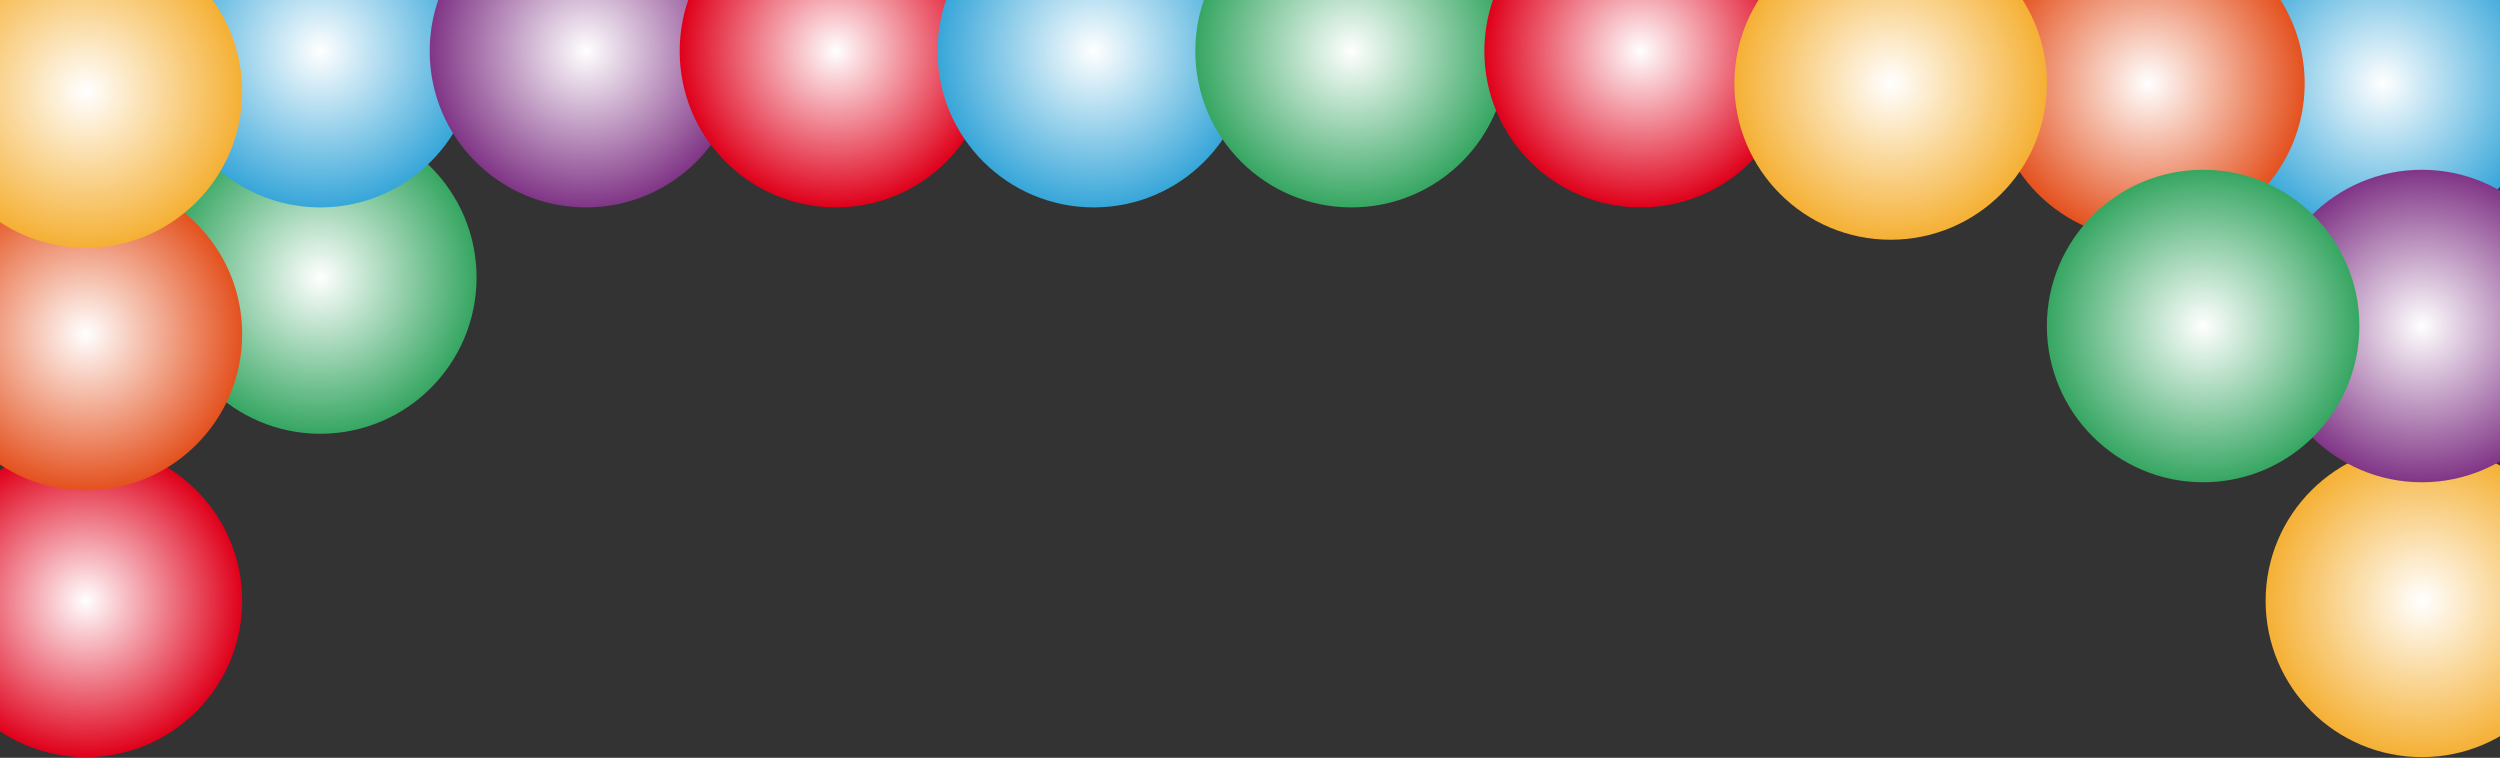 <svg width="320" height="97" viewBox="0 0 320 97" fill="none" xmlns="http://www.w3.org/2000/svg">
<rect x="0" y="0" width="320" height="97" fill="#333333" stroke="none"/>
<path d="M41 55.522C52.046 55.522 61 46.567 61 35.522C61 24.476 52.046 15.521 41 15.521C29.954 15.521 21 24.476 21 35.522C21 46.567 29.954 55.522 41 55.522Z" fill="url(#paint0_radial_90_423)"/>
<path d="M11 96.912C22.046 96.912 31 87.958 31 76.912C31 65.867 22.046 56.913 11 56.913C-0.046 56.913 -9 65.867 -9 76.912C-9 87.958 -0.046 96.912 11 96.912Z" fill="url(#paint1_radial_90_423)"/>
<path d="M61 6.548C61 17.594 52.046 26.548 41 26.548C29.954 26.548 21 17.594 21 6.548C21 -4.498 29.954 -13.452 41 -13.452C52.046 -13.452 61 -4.498 61 6.548Z" fill="url(#paint2_radial_90_423)"/>
<path d="M75 26.548C86.046 26.548 95 17.593 95 6.548C95 -4.498 86.046 -13.452 75 -13.452C63.954 -13.452 55 -4.498 55 6.548C55 17.593 63.954 26.548 75 26.548Z" fill="url(#paint3_radial_90_423)"/>
<path d="M107 26.548C118.046 26.548 127 17.593 127 6.548C127 -4.498 118.046 -13.452 107 -13.452C95.954 -13.452 87 -4.498 87 6.548C87 17.593 95.954 26.548 107 26.548Z" fill="url(#paint4_radial_90_423)"/>
<path d="M140 26.548C151.046 26.548 160 17.593 160 6.548C160 -4.498 151.046 -13.452 140 -13.452C128.954 -13.452 120 -4.498 120 6.548C120 17.593 128.954 26.548 140 26.548Z" fill="url(#paint5_radial_90_423)"/>
<path d="M173 26.548C184.046 26.548 193 17.593 193 6.548C193 -4.498 184.046 -13.452 173 -13.452C161.954 -13.452 153 -4.498 153 6.548C153 17.593 161.954 26.548 173 26.548Z" fill="url(#paint6_radial_90_423)"/>
<path d="M210 26.548C221.046 26.548 230 17.593 230 6.548C230 -4.498 221.046 -13.452 210 -13.452C198.954 -13.452 190 -4.498 190 6.548C190 17.593 198.954 26.548 210 26.548Z" fill="url(#paint7_radial_90_423)"/>
<path d="M11 62.765C22.046 62.765 31 53.811 31 42.765C31 31.719 22.046 22.765 11 22.765C-0.046 22.765 -9 31.719 -9 42.765C-9 53.811 -0.046 62.765 11 62.765Z" fill="url(#paint8_radial_90_423)"/>
<path d="M31 11.722C31 22.767 22.046 31.722 11 31.722C-0.046 31.722 -9 22.767 -9 11.722C-9 0.676 -0.046 -8.278 11 -8.278C22.046 -8.278 31 0.676 31 11.722Z" fill="url(#paint9_radial_90_423)"/>
<path d="M305 30.687C293.954 30.687 285 21.733 285 10.687C285 -0.359 293.954 -9.313 305 -9.313C316.046 -9.313 325 -0.359 325 10.687C325 21.733 316.046 30.687 305 30.687Z" fill="url(#paint10_radial_90_423)"/>
<path d="M255 10.687C255 21.733 263.954 30.687 275 30.687C286.046 30.687 295 21.733 295 10.687C295 -0.359 286.046 -9.313 275 -9.313C263.954 -9.313 255 -0.359 255 10.687Z" fill="url(#paint11_radial_90_423)"/>
<path d="M290 76.912C290 87.958 298.954 96.912 310 96.912C321.046 96.912 330 87.958 330 76.912C330 65.867 321.046 56.913 310 56.913C298.954 56.913 290 65.867 290 76.912Z" fill="url(#paint12_radial_90_423)"/>
<path d="M310 61.73C298.954 61.73 290 52.776 290 41.73C290 30.685 298.954 21.73 310 21.73C321.046 21.73 330 30.685 330 41.73C330 52.776 321.046 61.73 310 61.73Z" fill="url(#paint13_radial_90_423)"/>
<path d="M222 10.687C222 21.733 230.954 30.687 242 30.687C253.046 30.687 262 21.733 262 10.687C262 -0.359 253.046 -9.313 242 -9.313C230.954 -9.313 222 -0.359 222 10.687Z" fill="url(#paint14_radial_90_423)"/>
<path d="M262 41.73C262 52.776 270.954 61.73 282 61.73C293.046 61.73 302 52.776 302 41.73C302 30.684 293.046 21.73 282 21.73C270.954 21.73 262 30.684 262 41.73Z" fill="url(#paint15_radial_90_423)"/>
<defs>
<radialGradient id="paint0_radial_90_423" cx="0" cy="0" r="1" gradientUnits="userSpaceOnUse" gradientTransform="translate(41 35.522) scale(20)">
<stop stop-color="white"/>
<stop offset="1" stop-color="#36A662"/>
</radialGradient>
<radialGradient id="paint1_radial_90_423" cx="0" cy="0" r="1" gradientUnits="userSpaceOnUse" gradientTransform="translate(11 76.912) scale(20)">
<stop stop-color="white"/>
<stop offset="1" stop-color="#DF001A"/>
</radialGradient>
<radialGradient id="paint2_radial_90_423" cx="0" cy="0" r="1" gradientUnits="userSpaceOnUse" gradientTransform="translate(41 6.548) scale(20 20)">
<stop stop-color="white"/>
<stop offset="1" stop-color="#37A6D9"/>
</radialGradient>
<radialGradient id="paint3_radial_90_423" cx="0" cy="0" r="1" gradientUnits="userSpaceOnUse" gradientTransform="translate(75 6.548) scale(20)">
<stop stop-color="white"/>
<stop offset="1" stop-color="#803586"/>
</radialGradient>
<radialGradient id="paint4_radial_90_423" cx="0" cy="0" r="1" gradientUnits="userSpaceOnUse" gradientTransform="translate(107 6.548) scale(20)">
<stop stop-color="white"/>
<stop offset="1" stop-color="#DF001A"/>
</radialGradient>
<radialGradient id="paint5_radial_90_423" cx="0" cy="0" r="1" gradientUnits="userSpaceOnUse" gradientTransform="translate(140 6.548) scale(20 20)">
<stop stop-color="white"/>
<stop offset="1" stop-color="#37A6D9"/>
</radialGradient>
<radialGradient id="paint6_radial_90_423" cx="0" cy="0" r="1" gradientUnits="userSpaceOnUse" gradientTransform="translate(173 6.548) scale(20)">
<stop stop-color="white"/>
<stop offset="1" stop-color="#36A662"/>
</radialGradient>
<radialGradient id="paint7_radial_90_423" cx="0" cy="0" r="1" gradientUnits="userSpaceOnUse" gradientTransform="translate(210 6.548) scale(20)">
<stop stop-color="white"/>
<stop offset="1" stop-color="#DF001A"/>
</radialGradient>
<radialGradient id="paint8_radial_90_423" cx="0" cy="0" r="1" gradientUnits="userSpaceOnUse" gradientTransform="translate(11 42.765) scale(20)">
<stop stop-color="white"/>
<stop offset="1" stop-color="#E4511E"/>
</radialGradient>
<radialGradient id="paint9_radial_90_423" cx="0" cy="0" r="1" gradientUnits="userSpaceOnUse" gradientTransform="translate(11 11.722) scale(20)">
<stop stop-color="white"/>
<stop offset="1" stop-color="#F5B034"/>
</radialGradient>
<radialGradient id="paint10_radial_90_423" cx="0" cy="0" r="1" gradientUnits="userSpaceOnUse" gradientTransform="translate(305 10.687) rotate(90) scale(20 20)">
<stop stop-color="white"/>
<stop offset="1" stop-color="#37A6D9"/>
</radialGradient>
<radialGradient id="paint11_radial_90_423" cx="0" cy="0" r="1" gradientUnits="userSpaceOnUse" gradientTransform="translate(275 10.687) rotate(90) scale(20)">
<stop stop-color="white"/>
<stop offset="1" stop-color="#E4511E"/>
</radialGradient>
<radialGradient id="paint12_radial_90_423" cx="0" cy="0" r="1" gradientUnits="userSpaceOnUse" gradientTransform="translate(310 76.912) rotate(90) scale(20)">
<stop stop-color="white"/>
<stop offset="1" stop-color="#F5B034"/>
</radialGradient>
<radialGradient id="paint13_radial_90_423" cx="0" cy="0" r="1" gradientUnits="userSpaceOnUse" gradientTransform="translate(310 41.73) rotate(90) scale(20)">
<stop stop-color="white"/>
<stop offset="1" stop-color="#803586"/>
</radialGradient>
<radialGradient id="paint14_radial_90_423" cx="0" cy="0" r="1" gradientUnits="userSpaceOnUse" gradientTransform="translate(242 10.687) rotate(90) scale(20)">
<stop stop-color="white"/>
<stop offset="1" stop-color="#F5B034"/>
</radialGradient>
<radialGradient id="paint15_radial_90_423" cx="0" cy="0" r="1" gradientUnits="userSpaceOnUse" gradientTransform="translate(282 41.73) rotate(90) scale(20)">
<stop stop-color="white"/>
<stop offset="1" stop-color="#36A662"/>
</radialGradient>
</defs>
</svg>
